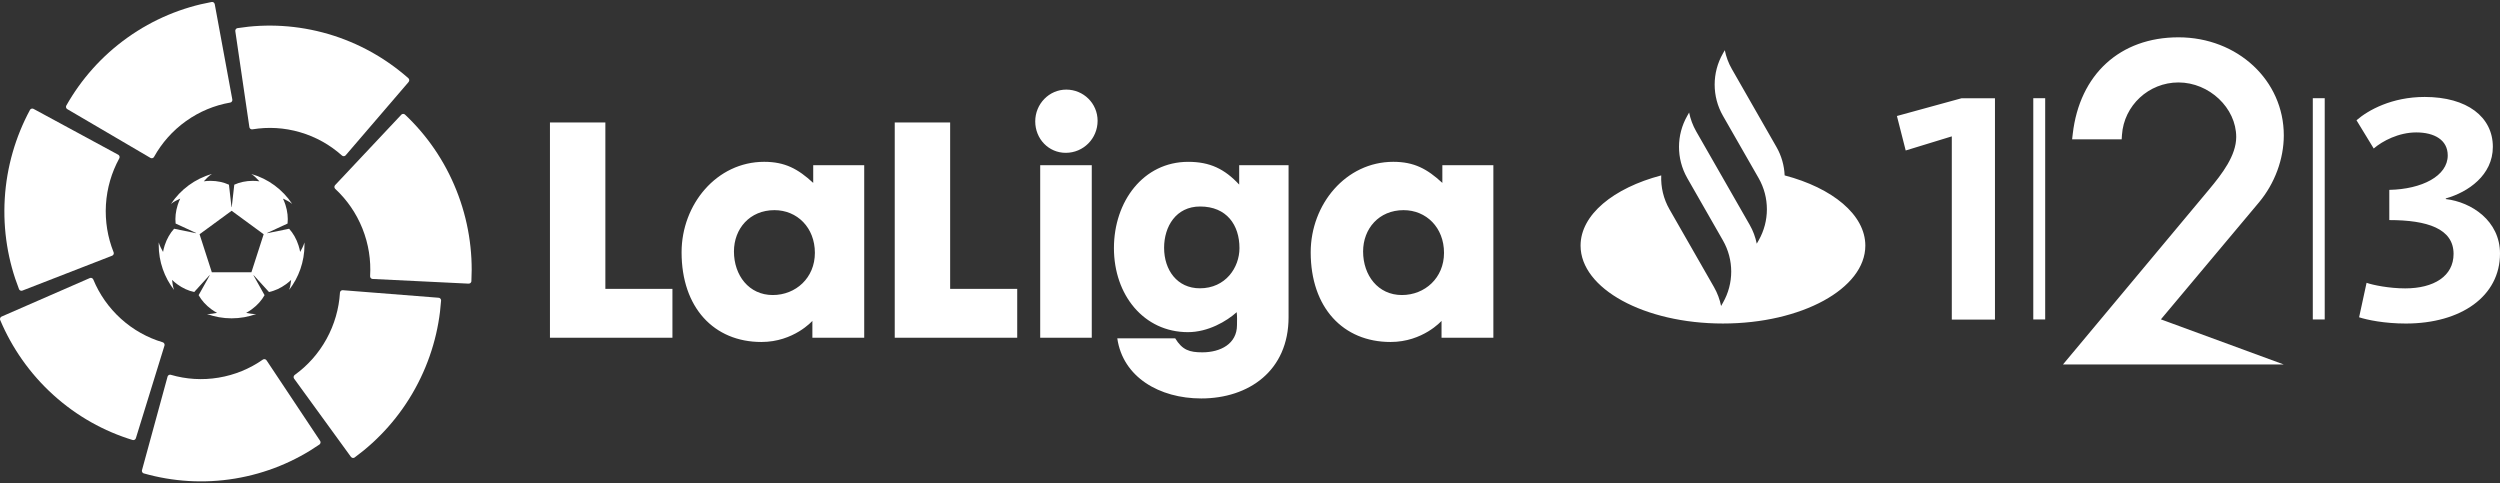 <?xml version="1.0" encoding="UTF-8"?>
<svg width="150px" height="29px" viewBox="0 0 150 29" version="1.1" xmlns="http://www.w3.org/2000/svg" xmlns:xlink="http://www.w3.org/1999/xlink">
    <rect x="0" y="0" width="150" height="29" fill="#333333" stroke="none"/>
    <!-- Generator: Sketch 51.3 (57544) - http://www.bohemiancoding.com/sketch -->
    <title>Group 8</title>
    <desc>Created with Sketch.</desc>
    <defs></defs>
    <g id="Symbols" stroke="none" stroke-width="1" fill="none" fill-rule="evenodd">
        <g id="Logo/Laliga123-blanco" transform="translate(0, -6)" fill="#FFFFFF">
            <g id="Group-8" transform="translate(0, 6)">
                <path d="M137.028,21.869 L137.028,19.161 L129.654,19.161 L137.028,21.869 L123.778,21.869 L132.542,11.372 C133.331,10.428 134.173,9.328 134.173,8.22 C134.173,6.476 132.554,4.947 130.708,4.947 C128.926,4.947 127.437,6.328 127.318,8.091 L127.3,8.361 L124.327,8.361 L124.364,8.038 C124.775,4.461 127.205,2.239 130.708,2.239 C134.252,2.239 137.028,4.823 137.028,8.121 C137.028,9.543 136.486,11.009 135.54,12.142 L129.654,19.161 L137.028,19.161 L137.028,21.869 Z M119.698,19.175 L117.108,19.175 L117.108,8.182 L114.342,9.029 L113.815,6.96 L117.692,5.896 L119.698,5.896 L119.698,19.175 Z M121.997,19.168 L121.997,5.89 L122.711,5.89 L122.711,19.168 L121.997,19.168 Z M138.768,19.168 L138.768,5.89 L139.483,5.89 L139.483,19.168 L138.768,19.168 Z M144.351,19.412 C143.066,19.412 142.033,19.195 141.546,19.037 L141.994,16.969 C142.384,17.106 143.358,17.303 144.312,17.303 C146.026,17.303 147.214,16.574 147.214,15.235 C147.214,13.718 145.637,13.205 143.358,13.205 L143.358,11.392 C145.306,11.353 146.864,10.565 146.864,9.324 C146.864,8.398 146.065,7.945 144.975,7.945 C143.923,7.945 142.949,8.457 142.423,8.91 L141.39,7.216 C142.092,6.605 143.514,5.817 145.481,5.817 C148.033,5.817 149.571,7.019 149.571,8.811 C149.571,10.506 148.091,11.53 146.747,11.905 L146.747,11.944 C148.286,12.122 150,13.245 150,15.215 C150,17.776 147.663,19.412 144.351,19.412 Z M107.079,10.524 C109.943,11.278 111.92,12.882 111.92,14.737 C111.92,17.319 108.095,19.411 103.376,19.411 C98.658,19.411 94.834,17.319 94.834,14.737 C94.834,12.882 96.81,11.279 99.674,10.524 C99.644,11.223 99.808,11.929 100.167,12.556 L102.842,17.23 C103.046,17.587 103.187,17.969 103.265,18.36 L103.376,18.165 C104.039,17.008 104.039,15.583 103.376,14.426 L101.23,10.675 L101.23,10.674 C100.575,9.519 100.577,8.1 101.237,6.947 L101.348,6.752 C101.427,7.143 101.567,7.525 101.771,7.882 L103.022,10.067 L104.982,13.491 C105.186,13.847 105.326,14.229 105.405,14.621 L105.517,14.426 C106.179,13.269 106.179,11.843 105.517,10.686 L103.376,6.947 C102.714,5.79 102.714,4.364 103.376,3.207 L103.488,3.012 C103.567,3.404 103.707,3.786 103.912,4.142 L106.586,8.817 C106.89,9.346 107.054,9.933 107.079,10.524 Z" id="Combined-Shape"></path>
                <path d="M40.346,20.265 L32.997,20.265 L32.997,7.349 L36.322,7.349 L36.322,17.331 L40.346,17.331 L40.346,20.265 Z M40.895,15.139 C40.895,12.256 43.007,9.709 45.85,9.709 C47.096,9.709 47.879,10.131 48.793,10.974 L48.793,9.913 L51.853,9.913 L51.853,20.265 L48.743,20.265 L48.743,19.253 C48.743,19.253 47.63,20.519 45.684,20.519 C42.84,20.519 40.895,18.46 40.895,15.139 M46.466,12.609 C44.985,12.609 44.037,13.722 44.037,15.088 C44.037,16.522 44.936,17.702 46.366,17.702 C47.746,17.702 48.893,16.674 48.893,15.173 C48.893,13.655 47.829,12.609 46.466,12.609 M61.033,20.265 L53.684,20.265 L53.684,7.349 L57.009,7.349 L57.009,17.331 L61.033,17.331 L61.033,20.265 Z M62.114,7.282 C62.114,6.236 62.945,5.376 63.977,5.376 C65.008,5.376 65.856,6.202 65.856,7.248 C65.856,8.31 65.008,9.17 63.943,9.17 C62.928,9.17 62.114,8.344 62.114,7.282 Z M62.412,20.265 L65.506,20.265 L65.506,9.913 L62.412,9.913 L62.412,20.265 Z M66.836,14.886 C66.836,12.087 68.598,9.71 71.293,9.71 C72.59,9.71 73.471,10.131 74.351,11.075 L74.351,9.913 L77.314,9.913 L77.314,19.035 C77.314,22.238 74.934,23.907 72.074,23.907 C69.563,23.907 67.368,22.626 67.037,20.298 L70.511,20.298 C70.943,21.007 71.374,21.14 72.141,21.14 C73.221,21.14 74.219,20.637 74.219,19.507 C74.219,19.236 74.236,19 74.202,18.731 C73.603,19.271 72.49,19.929 71.276,19.929 C68.633,19.929 66.836,17.702 66.836,14.886 M72.007,12.39 C70.561,12.39 69.846,13.588 69.846,14.869 C69.846,16.201 70.628,17.298 71.992,17.298 C73.538,17.298 74.368,16.049 74.368,14.886 C74.368,13.503 73.603,12.39 72.007,12.39 M78.642,15.139 C78.642,12.256 80.754,9.709 83.597,9.709 C84.846,9.709 85.628,10.131 86.541,10.974 L86.541,9.913 L89.602,9.913 L89.602,20.265 L86.492,20.265 L86.492,19.253 C86.492,19.253 85.378,20.519 83.432,20.519 C80.589,20.519 78.642,18.46 78.642,15.139 M84.214,12.609 C82.734,12.609 81.786,13.722 81.786,15.088 C81.786,16.522 82.683,17.702 84.114,17.702 C85.494,17.702 86.641,16.674 86.641,15.173 C86.641,13.655 85.578,12.609 84.214,12.609" id="Combined-Shape"></path>
                <g id="Group-6">
                    <path d="M3.978,6.334 C3.951,6.385 3.953,6.449 3.987,6.5 C4.003,6.524 4.023,6.542 4.047,6.554 L9.017,9.468 L9.029,9.475 C9.081,9.503 9.146,9.501 9.198,9.464 C9.214,9.452 9.227,9.438 9.238,9.422 C9.243,9.415 9.247,9.407 9.251,9.398 C9.709,8.579 10.348,7.846 11.16,7.266 C11.974,6.685 12.876,6.32 13.797,6.157 C13.804,6.157 13.811,6.156 13.817,6.154 C13.837,6.15 13.856,6.141 13.874,6.129 C13.925,6.091 13.949,6.029 13.939,5.97 L13.937,5.959 L12.886,0.258 L12.884,0.248 C12.879,0.225 12.87,0.202 12.855,0.183 C12.819,0.135 12.762,0.112 12.706,0.119 C12.702,0.12 12.698,0.12 12.694,0.121 C10.937,0.442 9.2,1.149 7.646,2.259 C6.092,3.368 4.863,4.768 3.979,6.333" id="Fill-28"></path>
                    <path d="M1.14,17.348 C1.163,17.401 1.214,17.44 1.274,17.445 C1.302,17.448 1.329,17.442 1.353,17.432 L6.717,15.347 L6.729,15.341 C6.784,15.318 6.824,15.265 6.827,15.202 C6.828,15.182 6.826,15.162 6.82,15.144 C6.818,15.135 6.814,15.127 6.81,15.119 C6.463,14.245 6.297,13.284 6.356,12.282 C6.417,11.278 6.7,10.34 7.151,9.513 C7.155,9.508 7.158,9.502 7.16,9.496 C7.169,9.478 7.175,9.457 7.176,9.436 C7.18,9.371 7.146,9.314 7.095,9.284 L7.085,9.279 L2.02,6.537 L2.011,6.533 C1.99,6.522 1.967,6.515 1.943,6.515 C1.883,6.513 1.83,6.544 1.8,6.591 C1.798,6.595 1.796,6.599 1.794,6.603 L1.794,6.603 C0.942,8.186 0.401,9.995 0.286,11.912 C0.171,13.829 0.484,15.672 1.14,17.347" id="Fill-30"></path>
                    <path d="M7.958,26.4 C8.013,26.414 8.075,26.399 8.116,26.354 C8.135,26.334 8.148,26.309 8.155,26.284 L9.865,20.747 L9.869,20.735 C9.885,20.676 9.868,20.613 9.821,20.57 C9.806,20.556 9.79,20.547 9.772,20.539 C9.764,20.536 9.755,20.534 9.746,20.532 C8.852,20.263 8.002,19.798 7.261,19.129 C6.517,18.457 5.964,17.652 5.602,16.781 C5.6,16.775 5.598,16.769 5.595,16.763 C5.586,16.744 5.573,16.727 5.558,16.714 C5.51,16.67 5.445,16.661 5.39,16.684 L5.379,16.688 L0.103,18.991 L0.095,18.996 C0.073,19.005 0.054,19.019 0.039,19.038 C-0,19.084 -0.009,19.145 0.009,19.198 C0.011,19.202 0.013,19.207 0.015,19.211 L0.015,19.21 C0.715,20.867 1.786,22.419 3.203,23.7 C4.621,24.981 6.247,25.878 7.957,26.4" id="Fill-32"></path>
                    <path d="M19.167,26.67 C19.213,26.636 19.239,26.577 19.231,26.516 C19.227,26.488 19.216,26.463 19.201,26.442 L15.997,21.626 L15.989,21.616 C15.954,21.567 15.895,21.54 15.832,21.551 C15.813,21.554 15.795,21.56 15.778,21.57 C15.77,21.574 15.763,21.58 15.756,21.586 C14.988,22.12 14.096,22.497 13.115,22.659 C12.13,22.823 11.161,22.753 10.262,22.492 C10.256,22.489 10.249,22.488 10.243,22.486 C10.223,22.482 10.202,22.481 10.182,22.484 C10.118,22.494 10.07,22.54 10.053,22.598 L10.05,22.609 L8.522,28.199 L8.52,28.208 C8.513,28.232 8.512,28.255 8.517,28.28 C8.528,28.339 8.57,28.384 8.622,28.403 C8.626,28.405 8.631,28.406 8.636,28.406 L8.635,28.406 C10.354,28.894 12.223,29.026 14.101,28.714 C15.979,28.403 17.692,27.687 19.166,26.671" id="Fill-34"></path>
                    <path d="M26.465,18.032 C26.467,17.975 26.438,17.918 26.386,17.886 C26.361,17.872 26.335,17.865 26.308,17.864 L20.577,17.413 L20.565,17.412 C20.505,17.41 20.447,17.44 20.416,17.496 C20.407,17.514 20.401,17.533 20.398,17.551 C20.396,17.561 20.396,17.57 20.396,17.579 C20.336,18.518 20.075,19.457 19.593,20.335 C19.11,21.215 18.454,21.938 17.694,22.488 C17.688,22.492 17.682,22.495 17.678,22.499 C17.662,22.513 17.648,22.528 17.637,22.547 C17.607,22.604 17.612,22.67 17.646,22.719 L17.653,22.728 L21.051,27.405 L21.058,27.413 C21.072,27.432 21.09,27.448 21.112,27.459 C21.165,27.487 21.226,27.482 21.273,27.452 C21.277,27.45 21.28,27.447 21.284,27.444 L21.284,27.444 C22.728,26.386 23.99,24.989 24.912,23.31 C25.836,21.629 26.341,19.831 26.465,18.033" id="Fill-36"></path>
                    <path d="M24.298,6.874 C24.255,6.837 24.192,6.824 24.135,6.845 C24.109,6.855 24.087,6.872 24.07,6.891 L20.114,11.1 L20.106,11.109 C20.066,11.154 20.053,11.219 20.077,11.278 C20.085,11.297 20.095,11.313 20.108,11.327 C20.114,11.334 20.121,11.34 20.128,11.345 C20.813,11.985 21.372,12.78 21.745,13.71 C22.118,14.644 22.263,15.612 22.207,16.555 C22.206,16.561 22.206,16.568 22.206,16.575 C22.206,16.596 22.21,16.616 22.217,16.636 C22.241,16.696 22.296,16.733 22.354,16.738 L22.366,16.738 L28.108,17.018 L28.118,17.018 C28.141,17.019 28.165,17.015 28.187,17.005 C28.242,16.981 28.277,16.93 28.284,16.874 C28.284,16.87 28.284,16.865 28.284,16.86 C28.379,15.062 28.097,13.194 27.384,11.414 C26.672,9.633 25.605,8.104 24.299,6.875" id="Fill-38"></path>
                    <path d="M14.248,1.688 C14.192,1.699 14.143,1.74 14.125,1.799 C14.116,1.826 14.116,1.853 14.12,1.88 L14.961,7.617 L14.963,7.629 C14.974,7.688 15.016,7.739 15.077,7.756 C15.096,7.762 15.115,7.764 15.134,7.762 C15.143,7.761 15.152,7.76 15.161,7.758 C16.082,7.608 17.048,7.655 18.003,7.934 C18.962,8.214 19.806,8.697 20.507,9.323 C20.512,9.328 20.516,9.332 20.522,9.336 C20.538,9.349 20.556,9.359 20.576,9.365 C20.638,9.383 20.7,9.363 20.74,9.318 L20.748,9.309 L24.511,4.926 L24.517,4.918 C24.532,4.899 24.543,4.878 24.549,4.855 C24.564,4.796 24.546,4.738 24.507,4.698 C24.503,4.694 24.5,4.691 24.496,4.689 L24.497,4.689 C23.153,3.503 21.522,2.574 19.694,2.04 C17.864,1.507 16.014,1.409 14.248,1.688" id="Fill-40"></path>
                    <path d="M17.35,17.391 C17.423,17.196 17.445,16.969 17.47,16.792 C17.375,16.884 17.271,16.972 17.16,17.053 C16.833,17.293 16.479,17.449 16.14,17.522 L15.22,16.511 L15.208,16.519 L15.874,17.71 C15.701,18.018 15.442,18.313 15.11,18.556 C14.999,18.637 14.885,18.709 14.769,18.772 C14.942,18.803 15.162,18.851 15.368,18.842 C14.908,19.008 14.412,19.1 13.895,19.1 C13.379,19.1 12.883,19.008 12.423,18.842 C12.629,18.851 12.85,18.803 13.023,18.772 C12.907,18.709 12.793,18.637 12.682,18.556 C12.35,18.313 12.091,18.018 11.918,17.71 L12.584,16.519 L12.572,16.51 L11.651,17.522 C11.312,17.449 10.959,17.293 10.632,17.053 C10.52,16.972 10.417,16.884 10.323,16.792 C10.347,16.97 10.37,17.198 10.442,17.394 C9.866,16.647 9.522,15.708 9.522,14.687 C9.522,14.639 9.524,14.59 9.525,14.543 C9.578,14.75 9.697,14.955 9.783,15.117 C9.806,14.986 9.839,14.855 9.881,14.722 C10.009,14.328 10.208,13.986 10.446,13.724 L11.762,13.993 L11.767,13.979 L10.537,13.412 C10.501,13.064 10.539,12.679 10.664,12.292 C10.706,12.16 10.757,12.034 10.814,11.915 C10.646,11.997 10.422,12.095 10.257,12.238 C10.83,11.373 11.698,10.726 12.715,10.438 C12.524,10.551 12.359,10.74 12.228,10.879 C12.357,10.861 12.492,10.851 12.629,10.851 C13.038,10.851 13.417,10.936 13.737,11.082 L13.89,12.423 L13.905,12.423 L14.057,11.081 C14.376,10.936 14.756,10.851 15.163,10.851 C15.3,10.851 15.435,10.861 15.565,10.879 C15.433,10.741 15.268,10.552 15.079,10.439 C16.094,10.726 16.96,11.373 17.532,12.236 C17.368,12.094 17.145,11.997 16.978,11.915 C17.034,12.034 17.085,12.16 17.128,12.292 C17.252,12.679 17.29,13.065 17.254,13.413 L16.027,13.979 L16.032,13.994 L17.347,13.725 C17.584,13.987 17.784,14.328 17.91,14.722 C17.953,14.855 17.986,14.987 18.009,15.117 C18.095,14.956 18.213,14.753 18.265,14.547 C18.267,14.593 18.269,14.64 18.269,14.687 C18.269,15.706 17.925,16.644 17.35,17.391 Z M11.974,14.055 L12.709,16.335 L15.085,16.335 L15.82,14.055 L13.897,12.646 L11.974,14.055 Z" id="Fill-42"></path>
                </g>
            </g>
        </g>
    </g>
</svg>